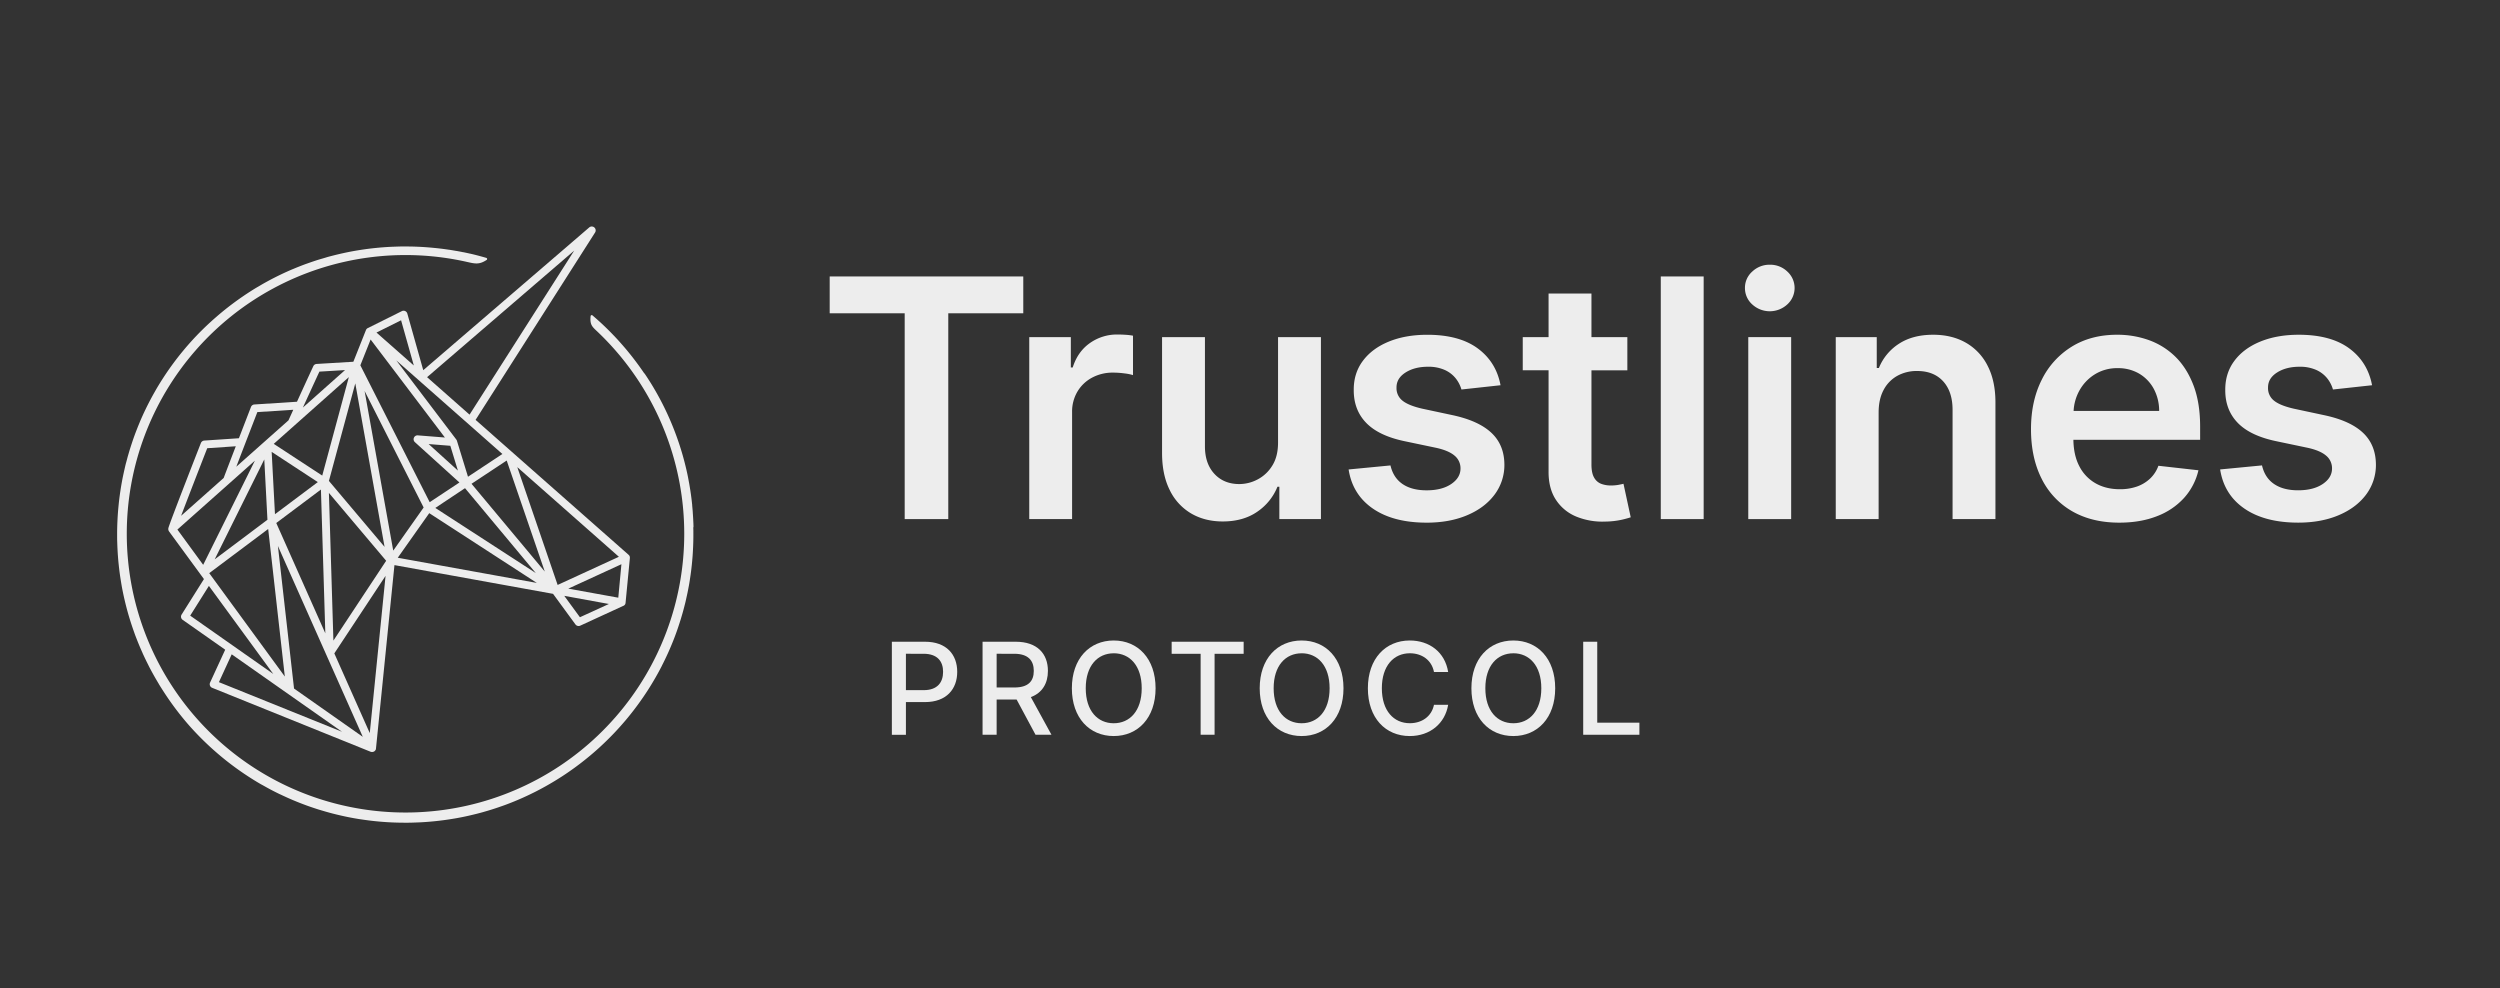 <svg id="Layer_2" data-name="Layer 2" xmlns="http://www.w3.org/2000/svg" viewBox="0 0 2150 850"><rect x="0" y="0" width="2150" height="850" fill="#333333" stroke="none"/><defs><style>.cls-1{fill:#ededed;}</style></defs><path class="cls-1" d="M596.4,453.31c0-2.05-.12-4.09-.23-6.08v-.33c-.1-1.92-.22-3.86-.38-5.95l0-.4c-.14-1.83-.31-3.74-.51-5.81l0-.5c-.2-1.9-.41-3.8-.65-5.69l-.07-.57c-.24-1.88-.5-3.75-.78-5.56l-.1-.67q-.42-2.75-.9-5.46l-.12-.69c-.33-1.8-.67-3.59-1-5.37l-.15-.76c-.36-1.77-.75-3.53-1.15-5.28l-.17-.76q-.62-2.64-1.29-5.26l-.17-.69c-.45-1.74-.93-3.48-1.41-5.21l-.21-.74c-.49-1.72-1-3.44-1.53-5.14l-.23-.72c-.57-1.85-1.11-3.51-1.64-5.07l-.26-.77c-.57-1.66-1.16-3.33-1.76-5l-.27-.72q-.91-2.5-1.89-5l-.27-.66c-.67-1.7-1.34-3.35-2-4.92l-.3-.72c-.7-1.63-1.4-3.26-2.14-4.88l-.27-.6c-.74-1.64-1.5-3.26-2.28-4.88l-.27-.56q-1.18-2.45-2.41-4.85l-.26-.51c-.83-1.61-1.67-3.22-2.54-4.81l-.29-.53c-.87-1.59-1.75-3.17-2.66-4.75l-.24-.42q-1.38-2.39-2.81-4.75l-.23-.38q-1.47-2.4-3-4.75l-.12-.18c-1-1.61-2.09-3.22-3.17-4.81L554,321c-1.17-1.72-2.23-3.25-3.23-4.65l-.06-.1-.08-.09c-1.09-1.55-2.21-3.07-3.34-4.59l-.16-.21q-1.67-2.22-3.36-4.4l-.31-.39c-1.15-1.45-2.31-2.9-3.49-4.33l-.22-.28q-1.75-2.12-3.54-4.18l-.36-.42q-1.75-2-3.54-4l-.45-.51c-1.18-1.3-2.38-2.58-3.59-3.86l-.49-.5q-1.8-1.89-3.63-3.73l-.57-.57q-2-2-4-3.9l-.07-.07c-3.14-3-6.5-6-10-9a1,1,0,0,0-1-.16,1,1,0,0,0-.59.8c-.7,7.18,1.16,8.93,5.23,12.76l1.06,1a239.71,239.71,0,1,1-112.39-60.32c6.94,1.57,10.43,2.36,16.73-1.78a1,1,0,0,0-.25-1.72c-4.69-1.37-9.32-2.59-13.76-3.62l-.15,0c-1.87-.43-3.78-.84-5.86-1.27l-.2,0c-1.75-.36-3.67-.73-5.88-1.13l-.19,0c-2-.35-4-.69-5.94-1l-.2,0c-1.91-.29-3.94-.57-6-.84l-.12,0c-2.09-.26-4.15-.49-6.12-.69h-.13c-1.81-.19-3.78-.37-6.23-.56-6.28-.48-12.69-.72-19.06-.72-2.27,0-4.36,0-6.4.08s-4.32.14-6.36.24-4.18.24-6.32.4-4.1.34-6.27.56-4.15.45-6.23.71-4.13.55-6.19.87c-2.27.35-4.27.68-6.12,1-2.07.37-4.11.76-6.08,1.17s-4.07.86-6,1.31-4,.94-6,1.46-4,1-5.91,1.6-3.78,1.1-5.8,1.72l-.06,0c-1.8.56-3.69,1.17-5.79,1.88s-3.87,1.34-5.73,2-3.68,1.38-5.66,2.15-3.81,1.54-5.6,2.29l-.06,0c-1.81.76-3.65,1.57-5.47,2.39s-3.7,1.7-5.45,2.55-3.67,1.79-5.38,2.67c-3.46,1.77-7,3.7-10.54,5.73-1.67,1-3.39,2-5.12,3l0,0c-1.74,1.05-3.43,2.11-5,3.13l0,0a252.7,252.7,0,0,0-24.08,17.56c-1.64,1.36-3.13,2.62-4.54,3.85s-3,2.59-4.46,3.94C176,281.51,170.3,287.17,165,293c-1.29,1.42-2.62,2.92-3.95,4.45-1.2,1.38-2.44,2.86-3.8,4.5l0,0a247.73,247.73,0,0,0-17.56,24.08c-1.09,1.69-2.16,3.4-3.17,5.07,0,0,0,0,0,0-1.06,1.74-2.08,3.46-3,5.11-2,3.48-3.92,7-5.72,10.54-.94,1.83-1.84,3.64-2.68,5.39s-1.71,3.59-2.55,5.45-1.62,3.66-2.39,5.46l0,.07c-.84,2-1.59,3.82-2.28,5.59s-1.47,3.79-2.16,5.67-1.37,3.83-2,5.73-1.3,3.95-1.88,5.79c-.62,2-1.2,4-1.74,5.86s-1,3.79-1.6,5.91-1,4-1.46,6-.9,4.06-1.31,6-.79,4-1.16,6.08-.7,4-1,6.13v0c-.3,1.93-.58,3.94-.87,6.15-.25,2-.49,4.09-.7,6.23s-.4,4.16-.56,6.28-.3,4.31-.4,6.32-.19,4.22-.25,6.35-.08,4.12-.08,6.4,0,4.37.08,6.4.14,4.27.25,6.36.23,4.09.4,6.32.34,4.2.56,6.27.45,4.24.7,6.23c.29,2.19.57,4.2.87,6.15v0c.34,2.19.67,4.19,1,6.13s.76,4.12,1.16,6.05v0c.4,1.93.84,4,1.31,6,.44,1.91.92,3.86,1.46,6s1.08,4.07,1.6,5.91,1.12,3.84,1.74,5.85c.57,1.84,1.19,3.73,1.88,5.79.65,1.9,1.33,3.83,2,5.73s1.43,3.81,2.16,5.67c1.43,3.63,3,7.35,4.68,11.06l0,.06c1.63,3.6,3.38,7.23,5.2,10.79l0,.06c2.71,5.28,5.65,10.54,8.74,15.64l0,.05c1,1.69,2.09,3.39,3.17,5.07A249.27,249.27,0,0,0,161,622c1.28,1.47,2.59,3,3.9,4.39a.18.18,0,0,0,.05.07,249.59,249.59,0,0,0,21.28,20.76c1.45,1.27,3,2.56,4.54,3.85a249.41,249.41,0,0,0,24.08,17.56l0,0c3.23,2.08,6.63,4.15,10.11,6.15l.08,0c3.58,2,7.12,4,10.54,5.72,1.76.9,3.54,1.79,5.3,2.63l.08,0c1.78.86,3.62,1.71,5.45,2.54,1.61.73,3.31,1.48,5.53,2.43,2,.83,3.81,1.58,5.6,2.28s3.57,1.38,5.67,2.16c1.94.7,3.86,1.38,5.72,2s3.88,1.29,5.79,1.88l.06,0c2.05.64,4,1.2,5.8,1.72s4,1.11,5.91,1.61,4.07,1,6,1.45,3.94.89,6,1.32c1.84.38,3.83.76,6.08,1.16,2,.36,4.11.71,6.13,1s4,.58,6.18.86,4.31.52,6.23.71c2.14.22,4.25.41,6.27.56,2.25.17,4.31.3,6.32.4s4.22.19,6.36.24,4.2.08,6.4.08,4.34,0,6.4-.08,4.28-.14,6.35-.24,4.07-.23,6.32-.4c2-.15,4.12-.34,6.28-.56,1.9-.19,3.94-.42,6.22-.71s4.23-.57,6.16-.86h0c2.05-.32,4.12-.66,6.13-1,2.25-.4,4.24-.78,6.08-1.16,2.33-.48,4.24-.9,6-1.32s3.87-.91,6-1.45c1.93-.5,3.92-1,5.91-1.61,1.83-.51,3.75-1.08,5.86-1.74,1.9-.59,3.85-1.22,5.79-1.88s3.78-1.3,5.73-2,3.93-1.47,5.66-2.15,3.62-1.45,5.6-2.29c2.22-.94,3.92-1.69,5.52-2.42,3.63-1.64,7.28-3.4,10.85-5.22,7.08-3.63,14.07-7.65,20.76-11.94,1.6-1,3.28-2.13,5-3.28a249.81,249.81,0,0,0,23.6-18.09l0,0c1.46-1.26,2.95-2.58,4.45-3.94l.06-.06c1.36-1.24,2.77-2.55,4.29-4s2.88-2.77,4.26-4.16c1.55-1.54,2.9-2.94,4.16-4.25,2.73-2.87,5.42-5.83,8-8.81,1.31-1.5,2.6-3,3.85-4.54a252.7,252.7,0,0,0,17.56-24.08c4.29-6.7,8.31-13.68,11.94-20.76a.14.14,0,0,0,0-.06c1.84-3.6,3.59-7.23,5.2-10.79,0,0,0,0,0,0,1.66-3.67,3.23-7.39,4.69-11.07.72-1.84,1.45-3.75,2.15-5.67s1.36-3.8,2-5.73,1.29-3.91,1.88-5.79,1.2-4,1.74-5.85,1.09-3.94,1.6-5.91,1-3.83,1.46-6,.91-4.07,1.31-6v0c.39-1.93.78-4,1.16-6s.71-4.16,1-6.13v0c.3-1.9.58-3.92.87-6.15.25-2,.48-4,.71-6.23s.4-4.27.56-6.27.29-4.25.39-6.32.19-4.18.25-6.36.08-4.22.08-6.4,0-4.24-.08-6.27Z"/><path class="cls-1" d="M350.3,269.68a3.35,3.35,0,0,0-4.73-2.1l-29.22,14.56-.06,0-.14.08-.16.11a1.76,1.76,0,0,0-.23.15l-.1.08-.17.16-.08.08-.14.14a.82.82,0,0,0-.12.16l-.17.23-.09.14c0,.06-.06.11-.11.23l0,.06s-.05.09-.07.14L303.89,311.1,272.27,313a3.35,3.35,0,0,0-2.86,2c-.69,1.48-6.86,14.82-14,30.49l-36.65,2.36a3.36,3.36,0,0,0-2.92,2.14c-.42,1.1-5.21,13.48-10.38,26.9l-29.8,2a3.39,3.39,0,0,0-2.9,2.13c-6.09,15.57-26.07,66.81-27.87,72.8l-.09.31a1.69,1.69,0,0,0-.05.24,2.72,2.72,0,0,0,0,.43v.08a3.32,3.32,0,0,0,0,.53.6.6,0,0,0,0,.12,2.5,2.5,0,0,0,.12.47l.06.16a2.72,2.72,0,0,0,.16.35l.12.21,0,.06.08.13L175.39,498l-19.21,30.53a3.36,3.36,0,0,0,.92,4.54l36.57,25.68-13,28.25a3.36,3.36,0,0,0,1.79,4.52l136.29,55,.11,0a2.77,2.77,0,0,0,.41.12l.06,0a2.63,2.63,0,0,0,.61.07H320a3,3,0,0,0,.63-.07,2.14,2.14,0,0,0,.34-.09l.15-.05a1.13,1.13,0,0,0,.24-.08l.08,0,.15-.09a.35.35,0,0,0,.14-.06s.08,0,.09-.07l.14-.1.31-.25.12-.11a1.15,1.15,0,0,0,.14-.17l.08-.09a1,1,0,0,0,.13-.16.17.17,0,0,0,0-.06l.06-.08L323,645a4.18,4.18,0,0,0,.18-.39l0-.08a1.13,1.13,0,0,0,.05-.2,2.35,2.35,0,0,0,.11-.49l0-.08L339.23,486l136.4,24.7L494.88,537a3.39,3.39,0,0,0,2.72,1.38,3.43,3.43,0,0,0,1.4-.31L536.12,521c.06,0,.1,0,.09,0a3.41,3.41,0,0,0,.57-.36l.19-.15a4.08,4.08,0,0,0,.43-.47.94.94,0,0,0,.09-.12,3.29,3.29,0,0,0,.37-.69.74.74,0,0,0,0-.14l-.47-.12.49.06a2.08,2.08,0,0,0,.11-.41.77.77,0,0,0,0-.15l0-.09L541.68,480a.43.43,0,0,0,0-.16,2.69,2.69,0,0,0,0-.49l0-.26c0-.15-.08-.3-.14-.51s0-.14-.07-.19l0-.11a1.92,1.92,0,0,0-.18-.31l-.06-.1-.08-.14a3.35,3.35,0,0,0-.47-.52v0L409,361.09l102.81-161.2a3.37,3.37,0,0,0-5-4.36L364,318.35ZM145.22,455.44Zm199.71-180,10.95,38.87L323.77,286Zm-28.59,7.3Zm2.39,9.24,63.89,84.28-23.29-1.85a3.36,3.36,0,0,0-2.52,5.84l38.3,34.69-25.58,16.94L309.9,314.16Zm68.55,91.39,6.51,21.31-25.16-22.79Zm12.64,36.45,60.85,73-86.4-56Zm-94.37-90.12,25.18,140.61-47.86-56.72ZM274.68,319.6l22.05-1.33-36.24,32.22C267,336.24,272.81,323.64,274.68,319.6ZM300,324.32,277.13,409l-41.7-27.28ZM230.63,454.94l14.31,126.88-65-88.91Zm-46,26.11,42.65-85.93L230,447Zm49-92.45,39.69,26-36.85,27.61ZM276,421l3.78,123.65-42.19-94.87ZM221.32,354.4l30.9-2c-1.37,3-2.75,6.06-4.12,9.09l-44.88,39.89C208,388.85,215.6,369.2,221.32,354.4Zm-43.1,31.06,24.56-1.67c-5.84,15.19-9.34,24.35-10.41,27.25l-36.62,32.54C161.4,428.71,171.24,403.35,178.22,385.46Zm-3.48,100.3-22.18-30.34,66.64-59.24Zm-11.17,43.69,16.08-25.57L235,579.59Zm24.7,57.2,11-23.93,94.91,66.63Zm64.6,5.49L239,469.54l73,164.14ZM318,630.46l-30.48-68.55,44.06-66.67Zm-31.27-79.55-3.87-127,49.24,58.35Zm51.45-77.38L313.56,336.25l50.77,100.2Zm3.89,6.13,27.09-38.35,92.51,60Zm156.66,51.16-13.46-18.4,38.39,7Zm33-16.81-43-7.78,45.69-21Zm.51-35.18-52.68,24.22-34.7-101.32Zm-63.73,12.7-63-75.48,30.25-20ZM432.05,390.44,402.47,410,393,379.18a2.89,2.89,0,0,0-.15-.39l0-.08a4.3,4.3,0,0,0-.3-.49l0-.05L340.8,309.93Zm61.77-174.93-90,141.08-36.52-32.22Z"/><polygon class="cls-1" points="713.53 269.43 778.03 269.43 778.03 446.42 815.52 446.42 815.52 269.43 880.02 269.43 880.02 237.75 713.53 237.75 713.53 269.43"/><path class="cls-1" d="M961.17,287.68a40.28,40.28,0,0,0-23.89,7.38q-10.46,7.38-14.73,20.94h-1.63V289.92H885.16V446.41H922v-92a33.61,33.61,0,0,1,4.59-17.63,32.28,32.28,0,0,1,12.58-12,37.32,37.32,0,0,1,18.08-4.33,75,75,0,0,1,9.73.67,40.4,40.4,0,0,1,7.4,1.47V288.69a52.68,52.68,0,0,0-6.37-.77C965.49,287.76,963.21,287.68,961.17,287.68Z"/><path class="cls-1" d="M1099.12,380.59q0,11.93-4.94,19.82a32.45,32.45,0,0,1-12.59,11.88,33.79,33.79,0,0,1-15.79,4q-13.26,0-21.4-8.76t-8.15-23.63V289.92H999.37v99.64q0,18.75,6.62,31.94a47,47,0,0,0,18.4,20.08q11.76,6.87,27.14,6.87,17.64,0,29.7-8.35a47.24,47.24,0,0,0,17.38-21.5h1.63v27.81H1136V289.92h-36.88Z"/><path class="cls-1" d="M1249.77,357.16l-26.7-5.71q-11.92-2.74-17.07-7a13.56,13.56,0,0,1-5-11.12q-.09-7.94,7.7-12.93t19.31-5a34.16,34.16,0,0,1,14.46,2.76,25.36,25.36,0,0,1,9.43,7.23,27.55,27.55,0,0,1,4.94,9.58l33.62-3.67q-3.76-20-19.62-31.69t-43.35-11.71q-18.73,0-33.06,5.85t-22.31,16.51q-8,10.65-7.9,25.12-.09,17.1,10.7,28.27t33.32,15.84l26.7,5.6q10.8,2.35,15.94,6.73a14,14,0,0,1,5.15,11.11c0,5.3-2.68,9.74-8,13.34s-12.38,5.41-21.14,5.41q-12.75,0-20.69-5.41t-10.39-16l-36,3.47q3.36,21.6,20.88,33.66t46.25,12.09q19.56,0,34.65-6.33t23.58-17.57a42.41,42.41,0,0,0,8.61-26q-.09-16.82-11-27.2T1249.77,357.16Z"/><path class="cls-1" d="M1391.73,417a37,37,0,0,1-6.37.51,23.41,23.41,0,0,1-8.35-1.42,11.85,11.85,0,0,1-6.07-5.36q-2.3-3.92-2.29-11.36v-80.9h30.87V289.92h-30.87V252.43h-36.88v37.49h-22.21v28.52h22.21v87q-.11,14.69,6.37,24.46a38.19,38.19,0,0,0,17.57,14.41,59.51,59.51,0,0,0,25,4.24,70.06,70.06,0,0,0,13.3-1.43,82.38,82.38,0,0,0,8.41-2.25l-6.22-28.82C1395.15,416.33,1393.67,416.63,1391.73,417Z"/><rect class="cls-1" x="1428.27" y="237.75" width="36.88" height="208.67"/><path class="cls-1" d="M1522.05,227.66a21.41,21.41,0,0,0-15.08,5.86,18.55,18.55,0,0,0-6.31,14.11,18.78,18.78,0,0,0,6.26,14.16,22.24,22.24,0,0,0,30.16,0,19.07,19.07,0,0,0,0-28.27A21.14,21.14,0,0,0,1522.05,227.66Z"/><rect class="cls-1" x="1503.52" y="289.92" width="36.88" height="156.5"/><path class="cls-1" d="M1690.78,294.81q-12.08-6.93-28.28-6.93-17.52,0-29.39,7.74a44.58,44.58,0,0,0-17.27,20.88H1614V289.92h-35.25V446.41h36.87V354.72q0-11.33,4.23-19.26a29.56,29.56,0,0,1,11.72-12.18,34.41,34.41,0,0,1,17.17-4.22q14.26,0,22.36,8.86t8.11,24.56v93.93h36.87V346.76q.11-18.74-6.57-31.88A46.9,46.9,0,0,0,1690.78,294.81Z"/><path class="cls-1" d="M1870.88,306.83a63.05,63.05,0,0,0-22.81-14.32,80.31,80.31,0,0,0-27.37-4.63q-22.41,0-39,10.24a69.4,69.4,0,0,0-25.83,28.52q-9.21,18.3-9.21,42.44,0,24.56,9.16,42.65A65.85,65.85,0,0,0,1782,439.64q17.07,9.84,40.6,9.84,18.24,0,32.4-5.57a60.17,60.17,0,0,0,23.29-15.69,53.65,53.65,0,0,0,12.37-23.78l-34.43-3.88a28.3,28.3,0,0,1-7.25,11.11,31.74,31.74,0,0,1-11.3,6.78,43.68,43.68,0,0,1-14.57,2.28q-12,0-21-5.14a35.19,35.19,0,0,1-14-14.87c-3.22-6.26-4.86-13.76-5-22.47h109V366.94q0-20.58-5.7-35.5T1870.88,306.83Zm-87.58,46.56a40.5,40.5,0,0,1,4.75-17.07,38.07,38.07,0,0,1,13.3-14.26,36.2,36.2,0,0,1,19.86-5.45,35.52,35.52,0,0,1,18.6,4.79,33.79,33.79,0,0,1,12.48,13.09,39.89,39.89,0,0,1,4.58,18.9Z"/><path class="cls-1" d="M2032.34,372.35q-10.86-10.39-33.07-15.19l-26.69-5.71q-11.92-2.74-17.07-7a13.54,13.54,0,0,1-5-11.12q-.09-7.94,7.7-12.93t19.31-5a34.16,34.16,0,0,1,14.46,2.76,25.28,25.28,0,0,1,9.43,7.23,27.55,27.55,0,0,1,4.94,9.58l33.62-3.67q-3.76-20-19.61-31.69T1977,287.88q-18.73,0-33.06,5.85t-22.31,16.51q-8,10.65-7.9,25.12-.09,17.1,10.71,28.27t33.32,15.84l26.69,5.6q10.8,2.35,15.94,6.73a14,14,0,0,1,5.15,11.11q0,7.95-8,13.34t-21.14,5.41q-12.74,0-20.69-5.41t-10.39-16l-36,3.47q3.36,21.6,20.88,33.66t46.26,12.09q19.56,0,34.64-6.33t23.58-17.57a42.41,42.41,0,0,0,8.61-26Q2043.19,382.73,2032.34,372.35Z"/><path class="cls-1" d="M767,551.89h28.51c18.6,0,27.7,11.17,27.7,25.9s-9.18,26-27.73,26H779.09v28.12H767Zm27.38,41.64c11.8,0,16.68-6.68,16.68-15.74s-4.88-15.55-16.83-15.55H779.09v31.29Z"/><path class="cls-1" d="M845,551.89h28.52c18.55,0,27.69,10.35,27.69,25.08,0,10.74-4.88,18.9-14.68,22.54l17.73,32.38H890.55L874.3,601.62H857.11v30.27H845Zm27.39,39.34c11.75,0,16.67-5.24,16.67-14.26s-4.92-14.73-16.83-14.73H857.11v29Z"/><path class="cls-1" d="M957.8,633c-20.78,0-36-15.54-36-41.09s15.27-41.09,36-41.09,36,15.5,36,41.09S978.51,633,957.8,633Zm0-71.17c-13.78,0-24.06,10.59-24.06,30.08S944,622,957.8,622s24.07-10.59,24.07-30.08S971.55,561.81,957.8,561.81Z"/><path class="cls-1" d="M1007.63,551.89h61.91v10.39h-25v69.61h-12V562.28h-24.92Z"/><path class="cls-1" d="M1119.4,633c-20.78,0-36.06-15.54-36.06-41.09s15.28-41.09,36.06-41.09,36,15.5,36,41.09S1140.1,633,1119.4,633Zm0-71.17c-13.79,0-24.06,10.59-24.06,30.08S1105.61,622,1119.4,622s24.06-10.59,24.06-30.08S1133.15,561.81,1119.4,561.81Z"/><path class="cls-1" d="M1233.23,577.91c-2-10.36-10.55-16.1-20.74-16.1-13.79,0-24.1,10.67-24.1,30.08,0,19.57,10.35,30.08,24.06,30.08,10.12,0,18.71-5.63,20.78-15.86l12.19,0C1242.8,622,1230,633,1212.37,633c-20.78,0-36-15.5-36-41.09s15.28-41.09,36-41.09c16.92,0,30.31,10,33.05,27.11Z"/><path class="cls-1" d="M1301.47,633c-20.79,0-36.06-15.54-36.06-41.09s15.27-41.09,36.06-41.09,36,15.5,36,41.09S1322.17,633,1301.47,633Zm0-71.17c-13.79,0-24.07,10.59-24.07,30.08S1287.68,622,1301.47,622s24.06-10.59,24.06-30.08S1315.22,561.81,1301.47,561.81Z"/><path class="cls-1" d="M1361.56,551.89h12.07V621.5h36.25v10.39h-48.32Z"/></svg>